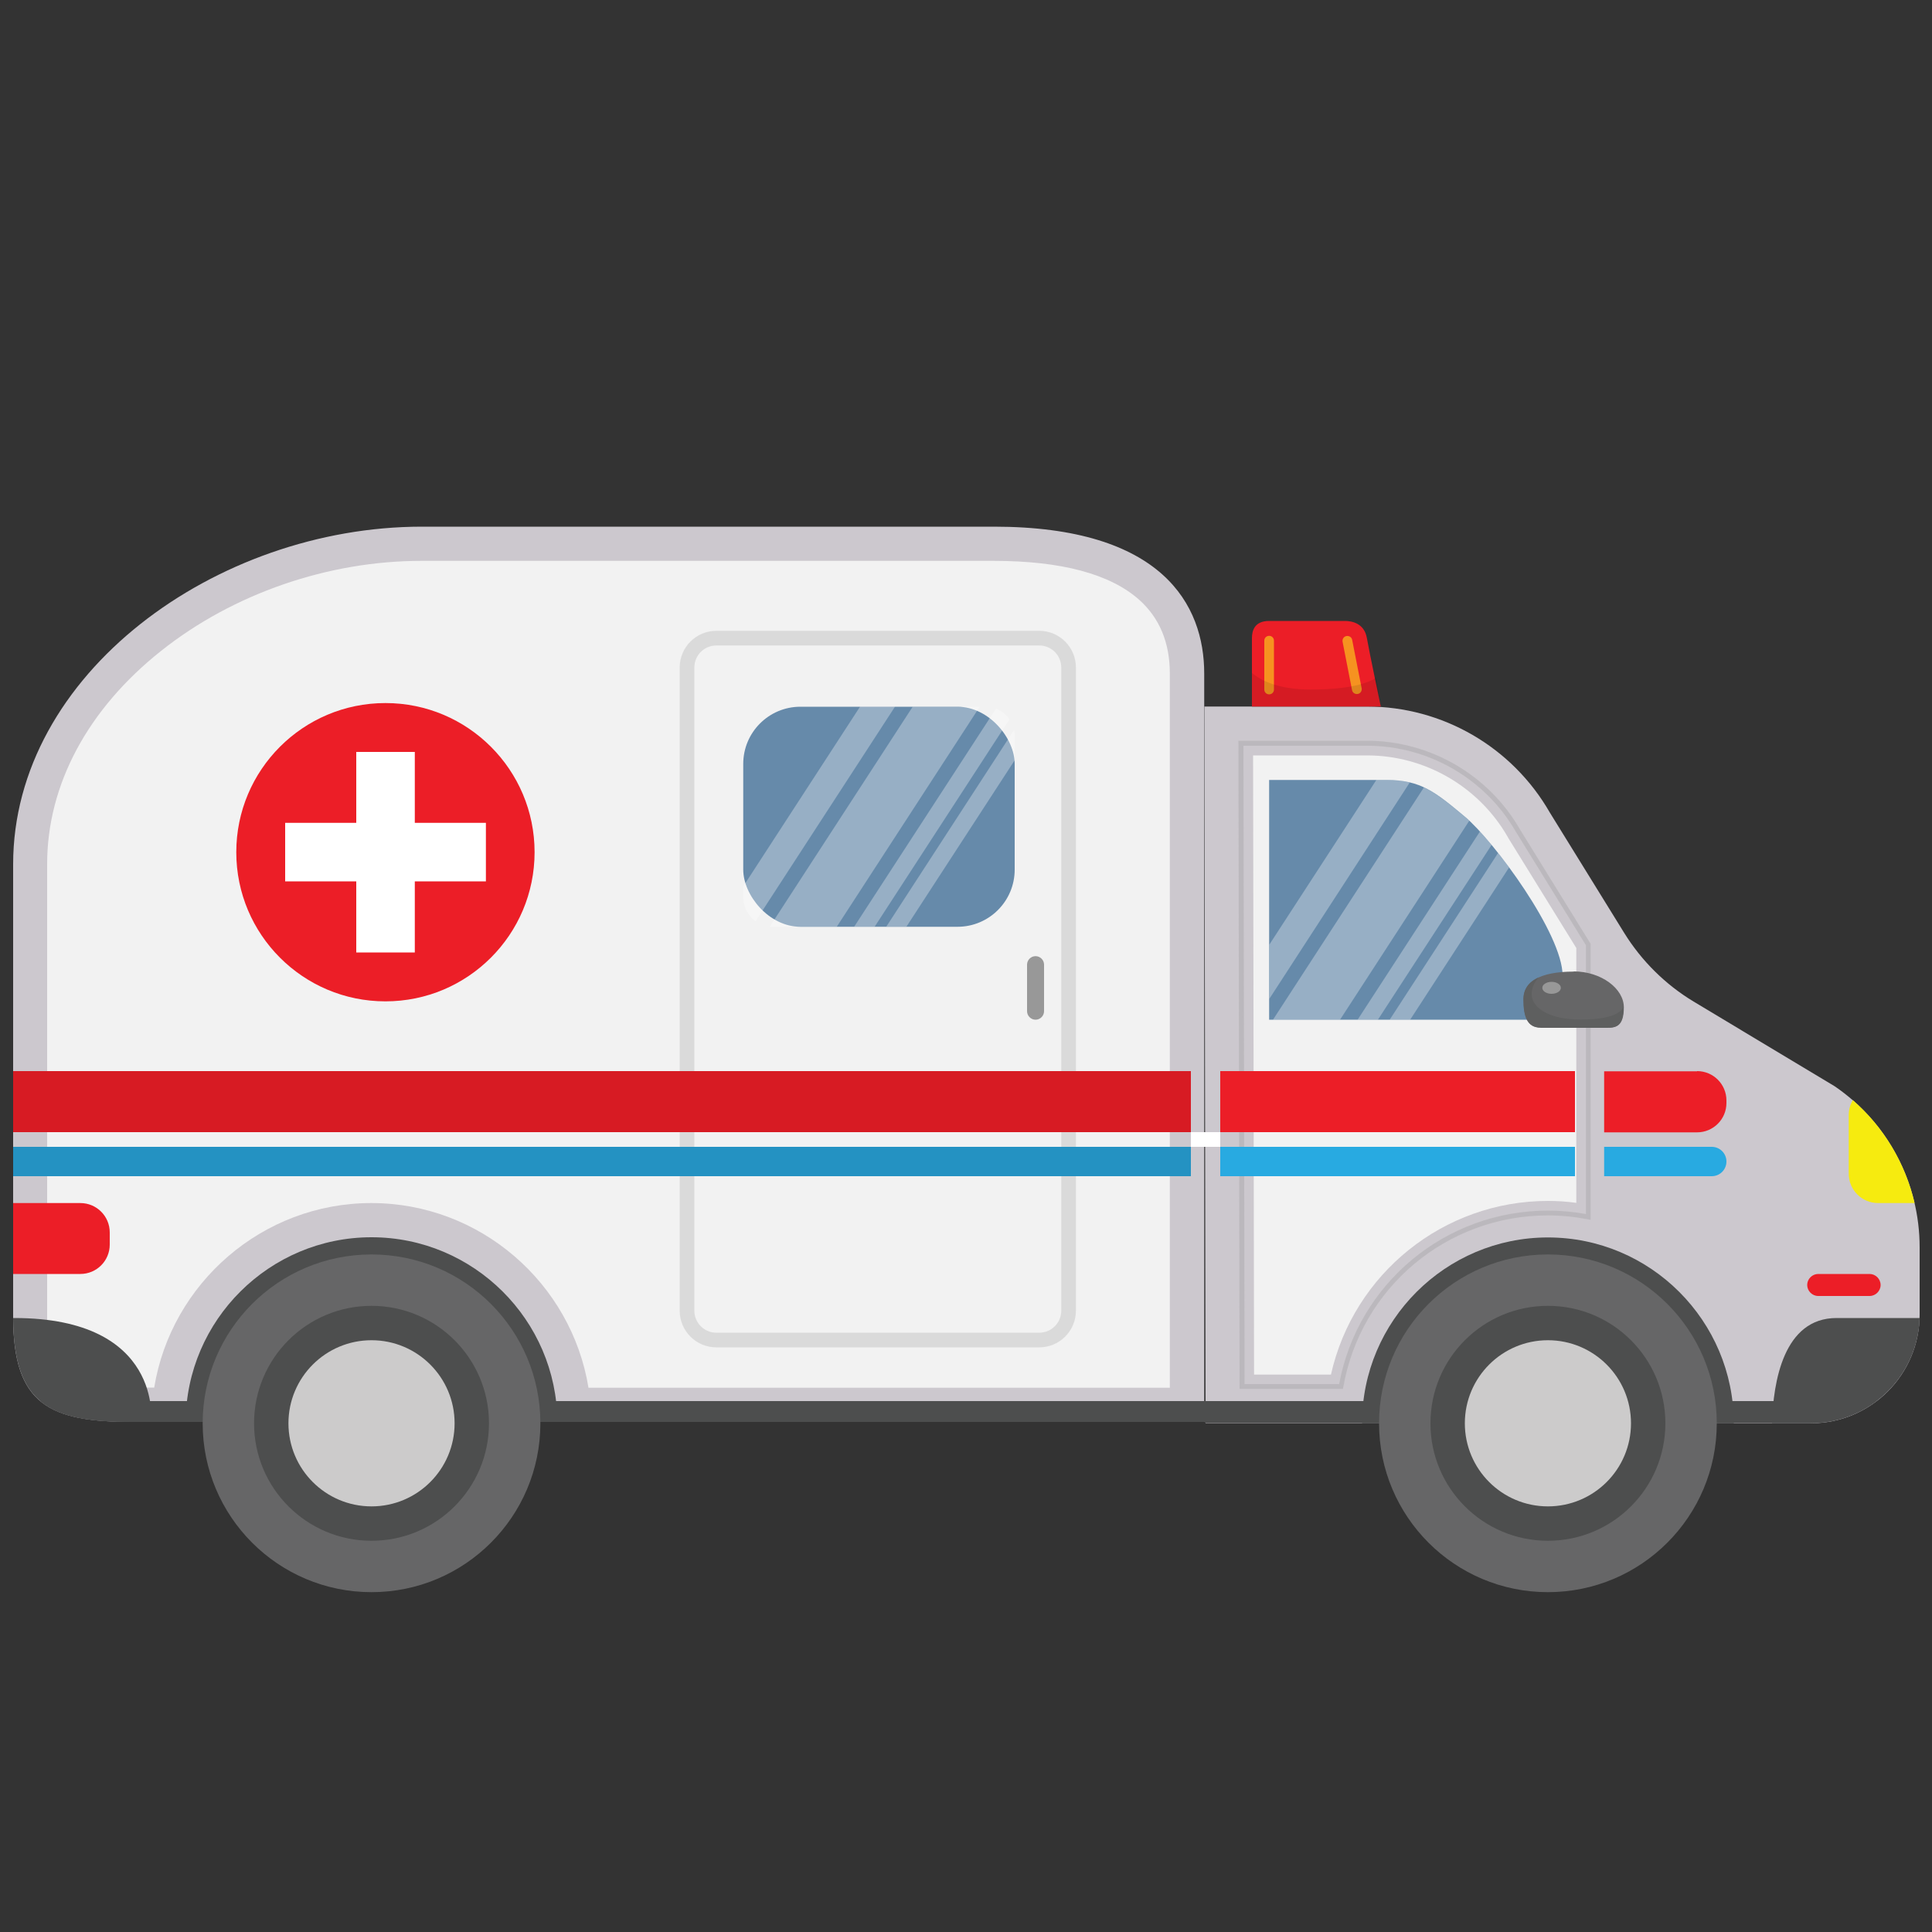 <?xml version="1.0" encoding="UTF-8"?>
<svg xmlns="http://www.w3.org/2000/svg" viewBox="0 0 100 100">
  <rect x="0" y="0" width="100" height="100" fill="#333333" stroke="none"/>
  <defs>
    <style>
      .cls-1 {
        fill: #f69220;
      }

      .cls-2 {
        fill: #cccbcb;
      }

      .cls-3 {
        fill: #ec1e27;
      }

      .cls-4 {
        fill: #ccc8ce;
      }

      .cls-5 {
        fill: #fff;
      }

      .cls-6 {
        fill: #d71b23;
      }

      .cls-7 {
        fill: none;
      }

      .cls-8 {
        fill: #f6eb0f;
      }

      .cls-9 {
        fill: #f2f2f2;
      }

      .cls-10 {
        isolation: isolate;
      }

      .cls-11 {
        fill: #4d4e4e;
      }

      .cls-12 {
        opacity: .26;
      }

      .cls-12, .cls-13, .cls-14 {
        mix-blend-mode: multiply;
      }

      .cls-15 {
        fill: #668aaa;
      }

      .cls-13 {
        opacity: .1;
      }

      .cls-16 {
        fill: #666667;
      }

      .cls-17 {
        fill: #5e5f5f;
      }

      .cls-18, .cls-14 {
        opacity: .32;
      }

      .cls-19 {
        fill: #2492c2;
      }

      .cls-20 {
        fill: #28aae1;
      }

      .cls-21 {
        fill: #989898;
      }
    </style>
  </defs>
  <g class="cls-10">
    <g id="Layer_3" data-name="Layer 3">
      <g>
        <path class="cls-4" d="M62.33,73.6v-38.74c0-3.54-2.15-7.6-10.89-7.6h-29.62C11.19,27.27.68,34.87.68,44.74v23.42c0,4.56,1.9,5.44,6.2,5.44h55.45Z"/>
        <path class="cls-4" d="M62.33,36.57h8.42c3.91,0,7.52,2.09,9.47,5.49l3.85,6.23c.9,1.45,2.13,2.67,3.59,3.55l7.31,4.39c2.75,1.88,4.39,5,4.39,8.33v3.48c0,3.11-2.52,5.63-5.63,5.63h-31.33l-.06-37.09Z"/>
        <path class="cls-9" d="M7.98,71.83c.88-5.41,5.6-9.56,11.24-9.56s10.36,4.15,11.24,9.56h30.09v-36.97c0-1.59-.53-2.87-1.58-3.81-1.5-1.34-4.04-2.02-7.54-2.02h-29.62c-4.82,0-9.73,1.69-13.46,4.65-3.81,3.02-5.91,6.94-5.91,11.05v23.42c0,2.4.61,2.88.81,3.03.73.57,2.42.64,3.62.64h1.1Z"/>
        <path class="cls-11" d="M95.06,68.22h4.3c-.1,3.02-2.58,5.44-5.63,5.44h-2.01c.06-2.14.6-5.44,3.34-5.44Z"/>
        <path class="cls-11" d="M.68,68.22s.04,0,.06,0c7.72,0,7.08,5.38,7.08,5.38h-.94c-4.28,0-6.18-.88-6.2-5.38Z"/>
        <path class="cls-11" d="M62.33,73.6H6.88c-2.21,0-3.78-.23-4.79-1.08h95.03c-.94.71-2.12,1.14-3.4,1.14h-31.33l-.06-.1v.04Z"/>
        <path class="cls-3" d="M.68,62.27h3.48c.84,0,1.52.68,1.52,1.52v.63c0,.84-.68,1.52-1.52,1.52H.68v-3.67Z"/>
        <path class="cls-8" d="M99.1,62.27h-1.89c-.84,0-1.52-.68-1.52-1.52v-3.04c0-.28.08-.54.21-.77,1.61,1.4,2.72,3.27,3.2,5.33Z"/>
        <path class="cls-3" d="M94.11,67.08h2.66c.31,0,.57-.26.57-.57h0c0-.31-.26-.57-.57-.57h-2.66c-.31,0-.57.26-.57.57h0c0,.31.26.57.57.57Z"/>
        <path class="cls-11" d="M80.12,64.05c5.31,0,9.62,4.32,9.62,9.62h-19.24c0-5.31,4.32-9.62,9.62-9.62Z"/>
        <circle class="cls-16" cx="80.12" cy="73.67" r="8.74"/>
        <circle class="cls-11" cx="80.12" cy="73.67" r="6.08"/>
        <circle class="cls-2" cx="80.12" cy="73.67" r="4.3"/>
        <path class="cls-11" d="M28.85,73.6H9.61c.03-5.28,4.34-9.56,9.62-9.56s9.59,4.28,9.62,9.56Z"/>
        <circle class="cls-16" cx="19.23" cy="73.67" r="8.74"/>
        <circle class="cls-11" cx="19.23" cy="73.67" r="6.08"/>
        <circle class="cls-2" cx="19.23" cy="73.67" r="4.3"/>
        <g>
          <circle class="cls-3" cx="19.95" cy="44.11" r="7.72"/>
          <polygon class="cls-5" points="14.76 42.59 18.44 42.59 18.44 38.92 21.47 38.92 21.47 42.59 25.15 42.59 25.15 45.62 21.47 45.62 21.47 49.3 18.44 49.3 18.44 45.62 14.76 45.62 14.76 42.59"/>
        </g>
        <g class="cls-12">
          <path class="cls-21" d="M37.08,69.74h16.71c1.05,0,1.9-.85,1.9-1.9v-33.29c0-1.05-.85-1.9-1.9-1.9h-16.71c-1.05,0-1.9.85-1.9,1.9v33.29c0,1.05.85,1.9,1.9,1.9ZM53.79,33.41c.63,0,1.14.51,1.14,1.14v33.29c0,.63-.51,1.14-1.14,1.14h-16.71c-.63,0-1.14-.51-1.14-1.14v-33.29c0-.63.51-1.14,1.14-1.14h16.71Z"/>
        </g>
        <path class="cls-21" d="M53.6,52.78h0c.24,0,.44-.2.44-.44v-2.41c0-.24-.2-.44-.44-.44h0c-.24,0-.44.2-.44.44v2.41c0,.24.2.44.44.44Z"/>
        <rect class="cls-15" x="38.47" y="36.57" width="14.05" height="11.39" rx="2.96" ry="2.96" transform="translate(90.99 84.54) rotate(180)"/>
        <path class="cls-9" d="M68.89,71.15c1.17-5.23,5.83-8.99,11.23-8.99.49,0,.98.03,1.47.1v-13.19l-3.53-5.71-.02-.04c-1.49-2.6-4.28-4.22-7.28-4.22h-5.9l.05,32.05h3.98Z"/>
        <path class="cls-15" d="M65.69,52.78h15.19v-2.28c0-2.15-3.54-6.96-5.06-8.23-1.52-1.27-2.28-1.9-4.05-1.9h-6.08v12.41Z"/>
        <g class="cls-14">
          <path class="cls-21" d="M64.17,71.89h5.34l.02-.1c.91-5.15,5.36-8.88,10.59-8.88.69,0,1.38.07,2.06.2l.15.03v-14.29l-3.65-5.91c-1.62-2.83-4.66-4.6-7.93-4.6h-6.65v.13s.06,33.42.06,33.42ZM69.3,71.64h-4.88l-.06-33.04h6.4c3.18,0,6.13,1.71,7.71,4.47l.02.03,3.6,5.83v13.91c-.65-.12-1.31-.18-1.96-.18-5.32,0-9.85,3.77-10.82,8.99Z"/>
        </g>
        <g class="cls-18">
          <path class="cls-5" d="M65.89,52.78l7.81-12.02c.67.31,1.28.82,2.11,1.51.07.06.15.13.24.21l-6.69,10.3h-3.47Z"/>
          <path class="cls-5" d="M70.27,52.78l6.33-9.74c.19.21.4.44.6.7l-5.88,9.04h-1.06Z"/>
          <path class="cls-5" d="M65.69,48.91l5.55-8.54h.53c.46,0,.85.04,1.2.13l-7.27,11.2v-2.79Z"/>
          <path class="cls-5" d="M71.93,52.78l5.61-8.63c.19.24.38.49.57.75l-5.12,7.88h-1.06Z"/>
        </g>
        <g class="cls-18">
          <path class="cls-5" d="M39.99,47.97c-.05,0-.1,0-.15,0l7.4-11.39h3.47l-7.4,11.39h-3.31Z"/>
          <path class="cls-5" d="M44.21,47.97l7.34-11.29c.28.11.53.3.7.55l-6.98,10.74h-1.06Z"/>
          <path class="cls-5" d="M38.47,46.45v-.57l6.05-9.31h1.81l-7.22,11.11c-.39-.28-.64-.73-.64-1.24Z"/>
          <path class="cls-5" d="M45.87,47.97l6.62-10.19c.02.1.03.21.03.31v1.26l-5.6,8.61h-1.06Z"/>
        </g>
        <rect class="cls-7" x="63.16" y="58.6" width="18.36" height=".76"/>
        <path class="cls-3" d="M87.84,55.44c.84,0,1.52.68,1.52,1.52v.13c0,.84-.68,1.52-1.52,1.52h-4.81v-3.16h4.81Z"/>
        <rect class="cls-3" x="63.16" y="55.44" width="18.36" height="3.16"/>
        <path class="cls-6" d="M.68,58.6v-3.16h60.96v3.16H.68Z"/>
        <path class="cls-19" d="M.68,60.88v-1.52h60.96v1.52H.68Z"/>
        <path class="cls-20" d="M88.6,59.36c.42,0,.76.34.76.76s-.34.76-.76.76h-5.57v-1.52h5.57Z"/>
        <rect class="cls-20" x="63.16" y="59.36" width="18.36" height="1.52"/>
        <polygon class="cls-5" points="62.4 58.6 63.16 58.6 63.16 59.36 62.4 59.36 61.64 59.36 61.64 58.6 62.4 58.6"/>
        <path class="cls-3" d="M71.47,36.57s-.59-2.79-.72-3.54c-.13-.76-.76-.89-1.14-.89h-3.92c-.76,0-.89.51-.89.89v3.54h6.67Z"/>
        <path class="cls-1" d="M65.69,35.94h0c-.14,0-.25-.11-.25-.25v-2.53c0-.14.11-.25.25-.25h0c.14,0,.25.11.25.25v2.53c0,.14-.11.25-.25.25Z"/>
        <path class="cls-1" d="M70.27,35.92h0c.14-.02.23-.15.21-.29l-.49-2.5c-.02-.14-.15-.23-.29-.21h0c-.14.02-.23.15-.21.29l.49,2.5c.02.14.15.23.29.21Z"/>
        <path class="cls-13" d="M67.84,35.69c2.08,0,2.99-.35,3.39-.61.13.83.24,1.5.24,1.5h-6.67v-1.75c.51.43,1.43.86,3.04.86Z"/>
        <g>
          <path class="cls-16" d="M81.45,50.28c1.43,0,2.6.89,2.6,1.86s-.39,1.05-.85,1.05h-3.45c-.7,0-.89-.58-.89-1.47s.81-1.43,2.6-1.43Z"/>
          <ellipse class="cls-21" cx="80.31" cy="51.13" rx=".48" ry=".31"/>
          <path class="cls-17" d="M79.74,53.19c-.7,0-.89-.58-.89-1.47,0-.5.25-.89.79-1.13-.92,1.08-.05,2.18,2.19,2.18,1.96,0,2.18-.56,2.2-.7,0,.03,0,.05,0,.08,0,.97-.39,1.05-.85,1.05h-3.45Z"/>
        </g>
      </g>
    </g>
  </g>
</svg>